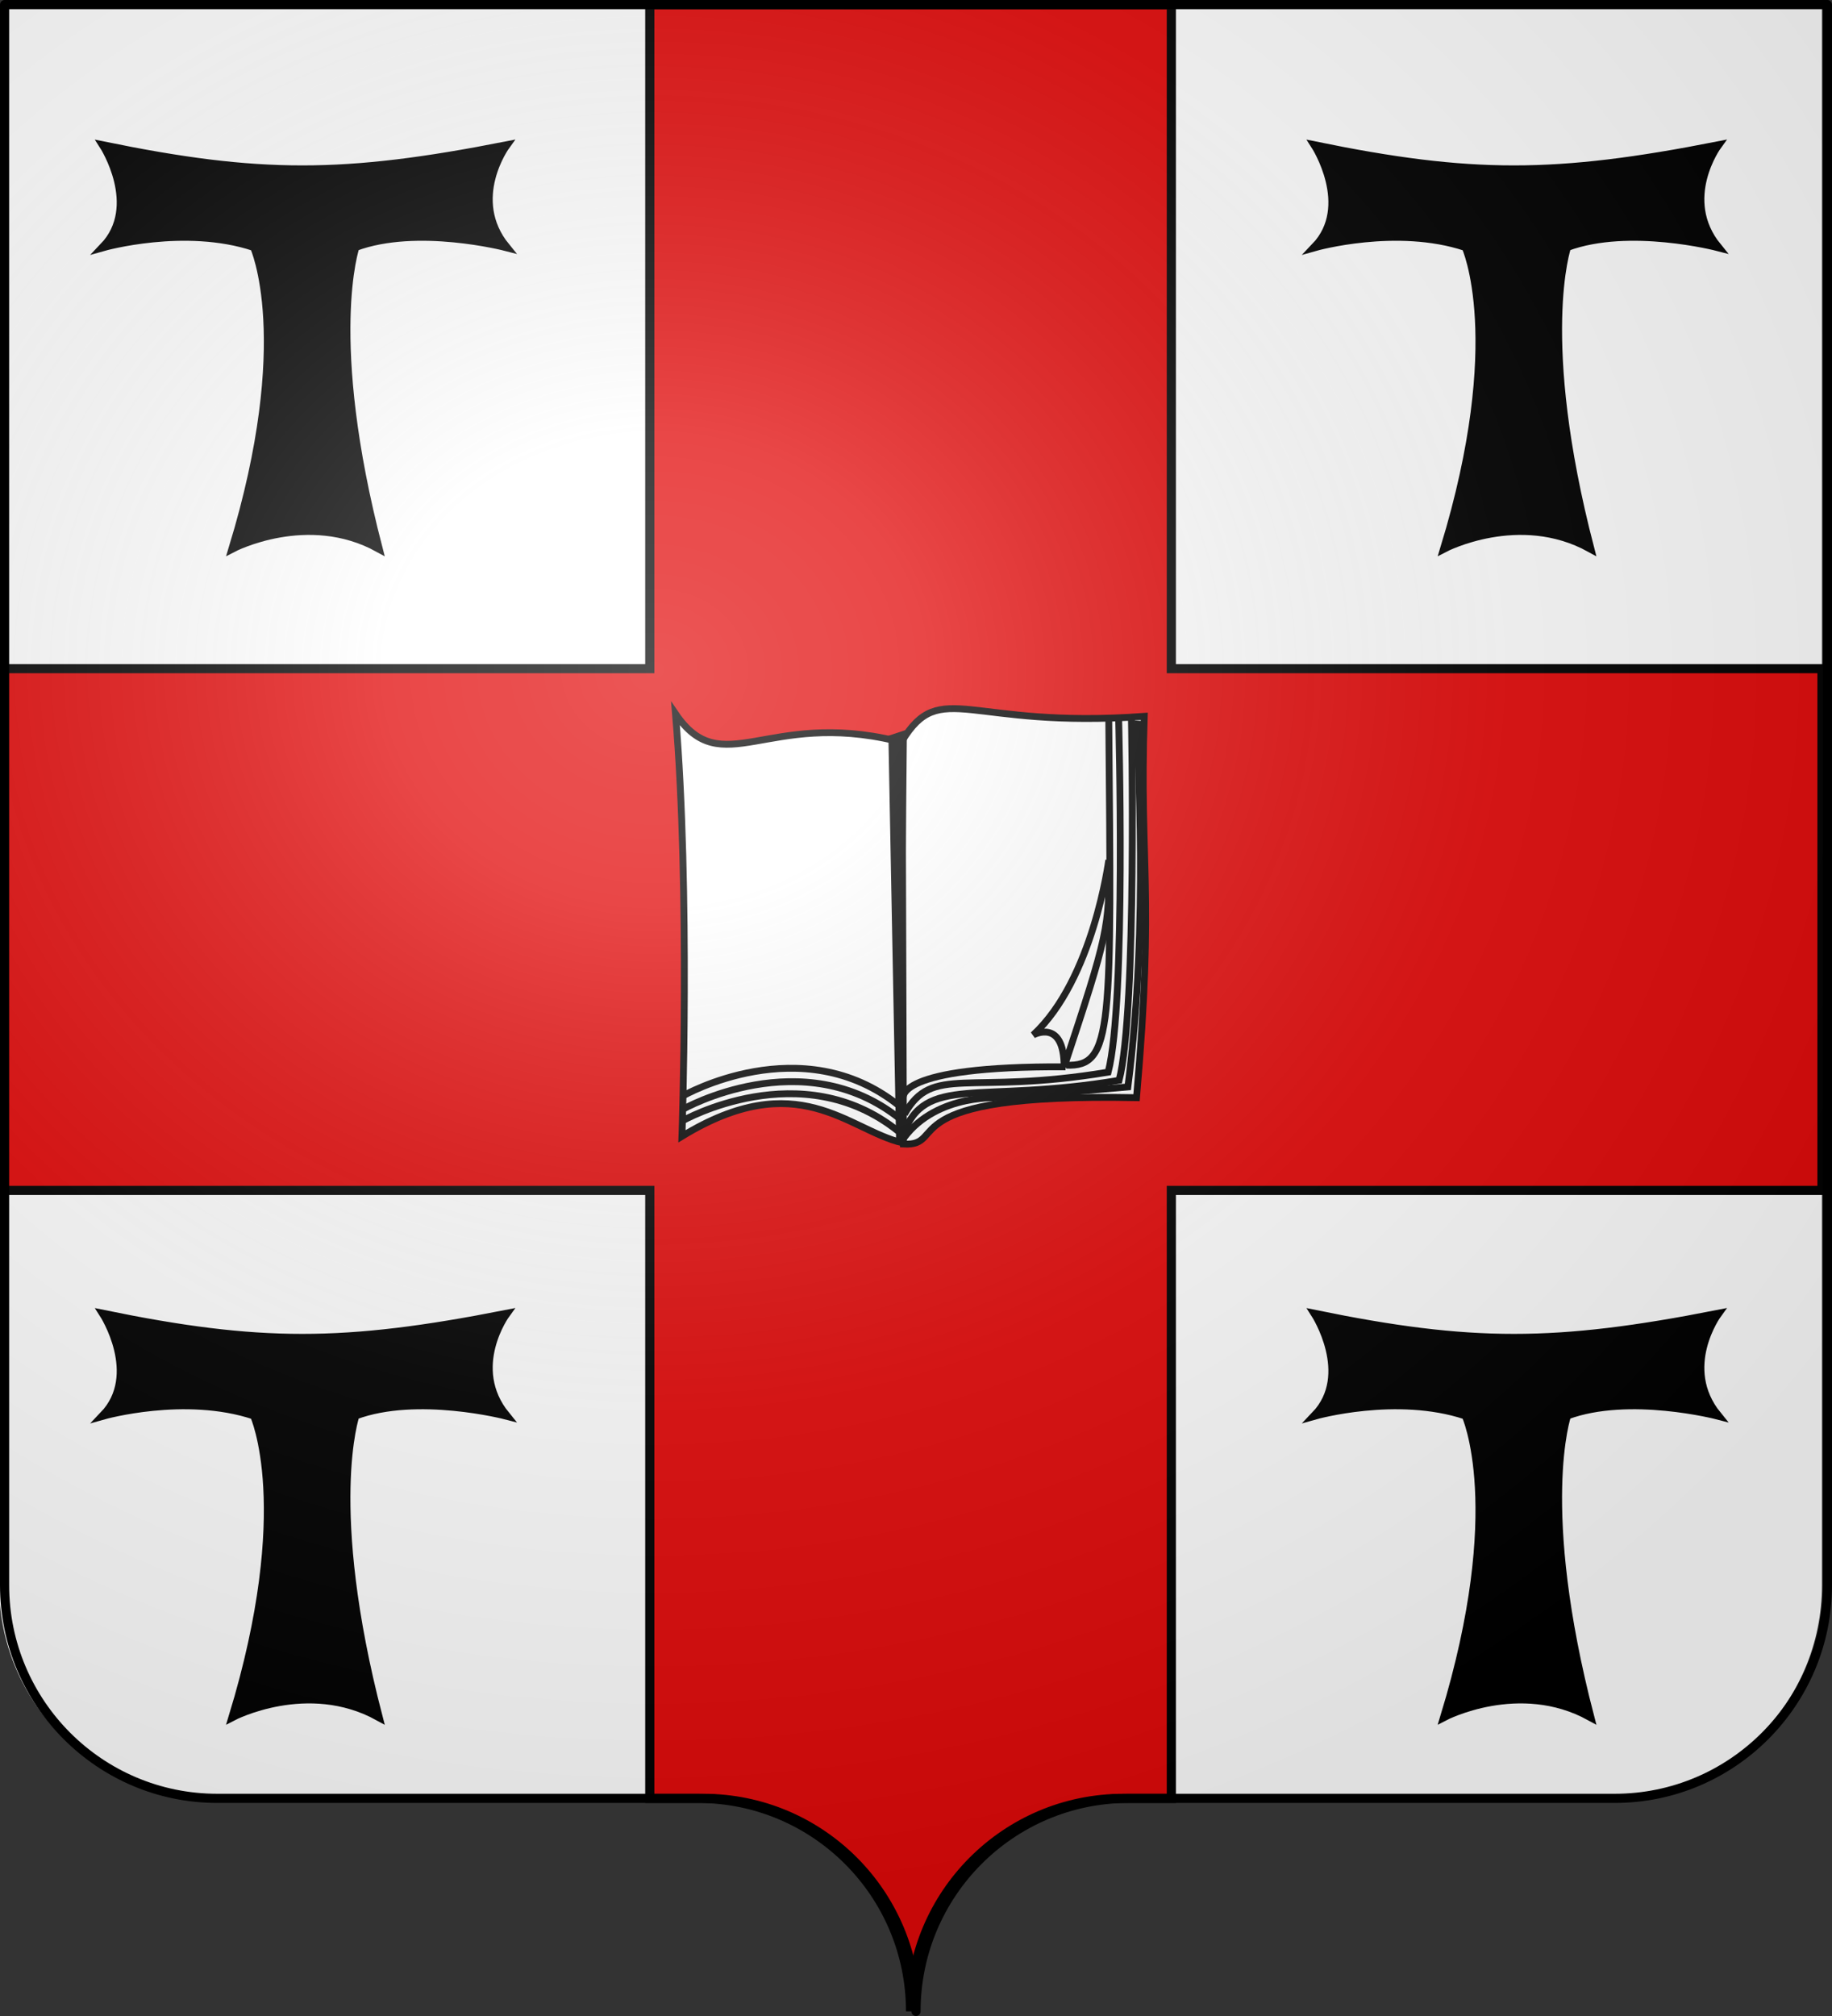 <?xml version="1.0" encoding="UTF-8" standalone="no"?>
<svg
   xmlns:dc="http://purl.org/dc/elements/1.1/"
   xmlns:cc="http://web.resource.org/cc/"
   xmlns:rdf="http://www.w3.org/1999/02/22-rdf-syntax-ns#"
   xmlns:svg="http://www.w3.org/2000/svg"
   xmlns="http://www.w3.org/2000/svg"
   xmlns:xlink="http://www.w3.org/1999/xlink"
   xmlns:sodipodi="http://sodipodi.sourceforge.net/DTD/sodipodi-0.dtd"
   xmlns:inkscape="http://www.inkscape.org/namespaces/inkscape"
   height="660"
   width="600"
   version="1.0"
   id="svg2"
   sodipodi:version="0.32"
   inkscape:version="0.44.1"
   sodipodi:docname="Blason_Jézainville_54.svg"
   sodipodi:docbase="G:\blasons">
  <rect width="100%" height="100%" fill="#333333" stroke="none"/>
  <sodipodi:namedview
     inkscape:window-height="712"
     inkscape:window-width="1024"
     inkscape:pageshadow="2"
     inkscape:pageopacity="0.0"
     guidetolerance="10.0"
     gridtolerance="10.0"
     objecttolerance="10.0"
     borderopacity="1.0"
     bordercolor="#666666"
     pagecolor="#ffffff"
     id="base"
     showgrid="false"
     height="660px"
     inkscape:zoom="0.63"
     inkscape:cx="152.09145"
     inkscape:cy="378.44006"
     inkscape:window-x="-4"
     inkscape:window-y="-4"
     inkscape:current-layer="layer1" />
  <desc
     id="desc4">Flag of Canton of Valais (Wallis)</desc>
  <defs
     id="defs6">
    <linearGradient
       id="linearGradient2893">
      <stop
         style="stop-color:white;stop-opacity:0.314;"
         offset="0"
         id="stop2895" />
      <stop
         id="stop2897"
         offset="0.19"
         style="stop-color:white;stop-opacity:0.251;" />
      <stop
         style="stop-color:#6b6b6b;stop-opacity:0.125;"
         offset="0.6"
         id="stop2901" />
      <stop
         style="stop-color:black;stop-opacity:0.125;"
         offset="1"
         id="stop2899" />
    </linearGradient>
    <radialGradient
       inkscape:collect="always"
       xlink:href="#linearGradient2893"
       id="radialGradient2883"
       cx="203.198"
       cy="218.01"
       fx="203.198"
       fy="218.01"
       r="300"
       gradientTransform="matrix(1.36,0,0,1.355,-79.528,-87.645)"
       gradientUnits="userSpaceOnUse" />
    <linearGradient
       id="linearGradient2955">
      <stop
         style="stop-color:white;stop-opacity:0;"
         offset="0"
         id="stop2965" />
      <stop
         style="stop-color:black;stop-opacity:0.646;"
         offset="1"
         id="stop2959" />
    </linearGradient>
    <radialGradient
       inkscape:collect="always"
       xlink:href="#linearGradient2955"
       id="radialGradient2961"
       cx="225.524"
       cy="218.901"
       fx="225.524"
       fy="218.901"
       r="300"
       gradientTransform="matrix(-4.167939e-4,2.183,-1.884,-3.599562e-4,615.597,-289.121)"
       gradientUnits="userSpaceOnUse" />
    <polygon
       id="star"
       transform="scale(53,53)"
       points="0,-1 0.588,0.809 -0.951,-0.309 0.951,-0.309 -0.588,0.809 0,-1 " />
    <clipPath
       id="clip">
      <path
         d="M 0,-200 L 0,600 L 300,600 L 300,-200 L 0,-200 z "
         id="path10" />
    </clipPath>
    <radialGradient
       inkscape:collect="always"
       xlink:href="#linearGradient2955"
       id="radialGradient1911"
       gradientUnits="userSpaceOnUse"
       gradientTransform="matrix(-4.167939e-4,2.183,-1.884,-3.599562e-4,1395.597,-309.121)"
       cx="225.524"
       cy="218.901"
       fx="225.524"
       fy="218.901"
       r="300" />
    <radialGradient
       inkscape:collect="always"
       xlink:href="#linearGradient2955"
       id="radialGradient2928"
       cx="-483.508"
       cy="153.928"
       fx="-483.508"
       fy="153.928"
       r="300"
       gradientTransform="matrix(0,2.342,-2.291,0,562.913,1323.77)"
       gradientUnits="userSpaceOnUse" />
    <radialGradient
       inkscape:collect="always"
       xlink:href="#linearGradient2893"
       id="radialGradient11919"
       gradientUnits="userSpaceOnUse"
       gradientTransform="matrix(1.551,0,0,1.35,-227.894,-51.264)"
       cx="285.186"
       cy="200.448"
       fx="285.186"
       fy="200.448"
       r="300" />
  </defs>
  <g
     inkscape:groupmode="layer"
     id="layer1"
     inkscape:label="Fond écu">
    <path
       id="path2014"
       style="fill:white;fill-opacity:1;fill-rule:nonzero;stroke:none;stroke-width:5;stroke-linecap:round;stroke-linejoin:round;stroke-miterlimit:4;stroke-dashoffset:0;stroke-opacity:1"
       d="M 298.213,658.499 C 298.213,619.995 329.416,588.746 367.863,588.746 C 406.309,588.746 488.616,588.746 527.063,588.746 C 565.509,588.746 596.713,557.496 596.713,518.992 L 596.713,1.5 L -0.287,1.5 L -0.287,518.992 C -0.287,557.496 30.916,588.746 69.363,588.746 C 107.81,588.746 190.116,588.746 228.563,588.746 C 267.01,588.746 298.213,619.995 298.213,658.499 z "
       sodipodi:nodetypes="cssccccssc" />
    <path
       style="fill:#e20909;fill-opacity:1;stroke:black;stroke-width:3;stroke-opacity:1;display:inline;stroke-miterlimit:4;stroke-dasharray:none"
       d="M 212.812 1.5 L 212.812 218.906 L -0.281 218.906 L -0.281 389.719 L 212.812 389.719 L 212.812 588.75 C 217.39 588.75 224.759 588.75 228.562 588.75 C 267.009 588.75 298.219 619.996 298.219 658.5 C 298.219 619.996 329.428 588.75 367.875 588.75 C 371.679 588.75 379.047 588.75 383.625 588.75 L 383.625 389.719 L 596.719 389.719 L 596.719 218.906 L 383.625 218.906 L 383.625 1.5 L 212.812 1.5 z "
       id="rect2783" />
    <g
       id="g17762"
       transform="translate(-3.438,0)">
      <g
         id="g17752">
        <path
           sodipodi:nodetypes="ccccccccc"
           id="path3527"
           d="M 37.344,47.662 C 37.344,47.662 50.11,67.486 37.344,80.833 C 37.344,80.833 64.021,73.289 86.653,80.833 C 86.653,80.833 100.579,110.976 79.689,179.449 C 79.689,179.449 104.156,166.683 127.367,179.449 C 109.499,110.767 119.824,80.833 119.824,80.833 C 140.134,73.289 169.132,80.833 169.132,80.833 C 156.366,65.165 169.132,47.662 169.132,47.662 C 115.918,58.107 88.409,58.107 37.344,47.662 z "
           style="fill:black;fill-opacity:1;stroke:black;stroke-width:2.69;stroke-miterlimit:4;stroke-dasharray:none;stroke-opacity:1;display:inline" />
        <path
           style="fill:black;fill-opacity:1;stroke:black;stroke-width:2.69;stroke-miterlimit:4;stroke-dasharray:none;stroke-opacity:1;display:inline"
           d="M 37.344,430.201 C 37.344,430.201 50.11,450.026 37.344,463.372 C 37.344,463.372 64.021,455.829 86.653,463.372 C 86.653,463.372 100.579,493.516 79.689,561.989 C 79.689,561.989 104.156,549.223 127.367,561.989 C 109.499,493.307 119.824,463.372 119.824,463.372 C 140.134,455.829 169.132,463.372 169.132,463.372 C 156.366,447.705 169.132,430.201 169.132,430.201 C 115.918,440.646 88.409,440.646 37.344,430.201 z "
           id="path17750"
           sodipodi:nodetypes="ccccccccc" />
      </g>
      <g
         transform="translate(396.825,0)"
         id="g17756">
        <path
           style="fill:black;fill-opacity:1;stroke:black;stroke-width:2.69;stroke-miterlimit:4;stroke-dasharray:none;stroke-opacity:1;display:inline"
           d="M 37.344,47.662 C 37.344,47.662 50.11,67.486 37.344,80.833 C 37.344,80.833 64.021,73.289 86.653,80.833 C 86.653,80.833 100.579,110.976 79.689,179.449 C 79.689,179.449 104.156,166.683 127.367,179.449 C 109.499,110.767 119.824,80.833 119.824,80.833 C 140.134,73.289 169.132,80.833 169.132,80.833 C 156.366,65.165 169.132,47.662 169.132,47.662 C 115.918,58.107 88.409,58.107 37.344,47.662 z "
           id="path17758"
           sodipodi:nodetypes="ccccccccc" />
        <path
           sodipodi:nodetypes="ccccccccc"
           id="path17760"
           d="M 37.344,430.201 C 37.344,430.201 50.11,450.026 37.344,463.372 C 37.344,463.372 64.021,455.829 86.653,463.372 C 86.653,463.372 100.579,493.516 79.689,561.989 C 79.689,561.989 104.156,549.223 127.367,561.989 C 109.499,493.307 119.824,463.372 119.824,463.372 C 140.134,455.829 169.132,463.372 169.132,463.372 C 156.366,447.705 169.132,430.201 169.132,430.201 C 115.918,440.646 88.409,440.646 37.344,430.201 z "
           style="fill:black;fill-opacity:1;stroke:black;stroke-width:2.69;stroke-miterlimit:4;stroke-dasharray:none;stroke-opacity:1;display:inline" />
      </g>
    </g>
    <g
       id="g14628"
       transform="matrix(1.486,0,0,1.486,214.91,223.972)"
       style="stroke:black;stroke-width:1.509;stroke-miterlimit:4;stroke-dasharray:none;stroke-opacity:1;display:inline">
      <path
         sodipodi:nodetypes="ccccc"
         id="path2106"
         d="M 52.79,12.488 L 54.21,101.04 C 42.289,98.202 31.22,84.011 5.676,99.621 C 5.676,99.621 7.556,45.959 4.257,6.528 C 14.475,21.57 24.408,5.676 52.79,12.488 z "
         style="fill:white;fill-opacity:1;fill-rule:evenodd;stroke:black;stroke-width:1.509;stroke-linecap:butt;stroke-linejoin:miter;stroke-miterlimit:4;stroke-dasharray:none;stroke-opacity:1" />
      <path
         style="fill:white;fill-opacity:1;fill-rule:evenodd;stroke:black;stroke-width:1.509;stroke-linecap:butt;stroke-linejoin:miter;stroke-miterlimit:4;stroke-dasharray:none;stroke-opacity:1"
         d="M 54.21,12.488 L 54.493,101.324 C 64.711,101.891 50.729,90.053 105.865,91.106 C 109.879,44.947 106.477,40.506 107.568,7.095 C 68.684,9.934 62.724,-1.419 54.21,12.488 z "
         id="path2993"
         sodipodi:nodetypes="ccccc" />
      <path
         sodipodi:nodetypes="cc"
         id="path2995"
         d="M 53.324,98.481 C 31.928,81.369 5.784,96.211 5.784,96.211"
         style="fill:none;fill-opacity:1;fill-rule:evenodd;stroke:black;stroke-width:1.509;stroke-linecap:butt;stroke-linejoin:miter;stroke-miterlimit:4;stroke-dasharray:none;stroke-opacity:1" />
      <path
         style="fill:none;fill-opacity:1;fill-rule:evenodd;stroke:black;stroke-width:1.509;stroke-linecap:butt;stroke-linejoin:miter;stroke-miterlimit:4;stroke-dasharray:none;stroke-opacity:1"
         d="M 53.725,95.779 C 32.329,78.667 5.901,93.65 5.901,93.65"
         id="path3882"
         sodipodi:nodetypes="cc" />
      <path
         sodipodi:nodetypes="cc"
         id="path3884"
         d="M 53.466,92.827 C 32.07,75.715 5.926,90.699 5.926,90.699"
         style="fill:none;fill-opacity:1;fill-rule:evenodd;stroke:black;stroke-width:1.509;stroke-linecap:butt;stroke-linejoin:miter;stroke-miterlimit:4;stroke-dasharray:none;stroke-opacity:1" />
      <path
         style="fill:none;fill-opacity:1;fill-rule:evenodd;stroke:black;stroke-width:1.509;stroke-linecap:butt;stroke-linejoin:miter;stroke-miterlimit:4;stroke-dasharray:none;stroke-opacity:1"
         d="M 54.39,99.341 C 59.233,85.834 70.983,92.487 102.025,87.288 C 106.02,71.859 104.737,7.469 104.737,7.469"
         id="path3886"
         sodipodi:nodetypes="ccc" />
      <path
         sodipodi:nodetypes="ccc"
         id="path3888"
         d="M 54.722,94.735 C 60.971,83.636 68.574,90.68 99.617,85.482 C 103.611,70.053 101.927,7.645 101.927,7.645"
         style="fill:none;fill-opacity:1;fill-rule:evenodd;stroke:black;stroke-width:1.509;stroke-linecap:butt;stroke-linejoin:miter;stroke-miterlimit:4;stroke-dasharray:none;stroke-opacity:1" />
      <path
         sodipodi:nodetypes="cc"
         id="path3890"
         d="M 99.743,7.591 C 100.345,75.826 100.721,84.371 90.361,83.945"
         style="fill:none;fill-opacity:1;fill-rule:evenodd;stroke:black;stroke-width:1.509;stroke-linecap:butt;stroke-linejoin:miter;stroke-miterlimit:4;stroke-dasharray:none;stroke-opacity:1" />
      <path
         sodipodi:nodetypes="cccc"
         id="path4777"
         d="M 99.743,38.765 C 99.743,38.765 96.332,65.056 83.086,77.298 C 83.086,77.298 89.909,73.485 89.909,84.322 C 99.575,55.167 99.944,53.416 99.743,38.765 z "
         style="fill:white;fill-opacity:1;fill-rule:evenodd;stroke:black;stroke-width:1.509;stroke-linecap:butt;stroke-linejoin:miter;stroke-miterlimit:4;stroke-dasharray:none;stroke-opacity:1" />
      <path
         id="path8339"
         d="M 51.939,11.92 L 53.642,101.04 L 54.493,11.069 L 51.939,11.92 z "
         style="fill:black;fill-opacity:1;fill-rule:evenodd;stroke:black;stroke-width:1.509;stroke-linecap:butt;stroke-linejoin:miter;stroke-miterlimit:4;stroke-dasharray:none;stroke-opacity:1" />
      <path
         style="fill:none;fill-opacity:1;fill-rule:evenodd;stroke:black;stroke-width:1.509;stroke-linecap:butt;stroke-linejoin:miter;stroke-miterlimit:4;stroke-dasharray:none;stroke-opacity:1"
         d="M 90.22,84.313 C 52.221,84.088 54.459,91.266 54.459,91.266"
         id="path10199"
         sodipodi:nodetypes="cc" />
      <path
         sodipodi:nodetypes="cccc"
         id="path10201"
         d="M 54.588,99.976 C 62.013,89.941 76.262,91.145 76.262,91.145 L 103.958,88.737 C 108.774,51.208 105.764,16.087 106.165,8.059"
         style="fill:none;fill-rule:evenodd;stroke:black;stroke-width:1.509;stroke-linecap:butt;stroke-linejoin:miter;stroke-miterlimit:4;stroke-dasharray:none;stroke-opacity:1" />
    </g>
  </g>
  <g
     inkscape:groupmode="layer"
     id="layer2"
     inkscape:label="Meubles"
     sodipodi:insensitive="true" />
  <g
     inkscape:groupmode="layer"
     id="layer3"
     inkscape:label="Reflet final"
     sodipodi:insensitive="true">
    <path
       id="path2875"
       style="fill:url(#radialGradient11919);fill-opacity:1;fill-rule:evenodd;stroke:none;stroke-width:3;stroke-linecap:butt;stroke-linejoin:miter;stroke-miterlimit:4;stroke-dasharray:none;stroke-opacity:1"
       d="M 1.5,1.5 L 1.5,518.991 C 1.5,557.496 32.703,588.746 71.15,588.746 C 109.597,588.746 191.903,588.746 230.35,588.746 C 268.797,588.745 300,619.996 300,658.5 C 300,619.996 331.203,588.746 369.65,588.746 C 408.097,588.745 490.403,588.746 528.85,588.746 C 567.297,588.746 598.5,557.496 598.5,518.991 L 598.5,1.5 L 1.5,1.5 z " />
  </g>
  <g
     inkscape:groupmode="layer"
     id="layer4"
     inkscape:label="Contour final"
     sodipodi:insensitive="true">
    <path
       id="path1572"
       style="fill:none;fill-opacity:1;fill-rule:nonzero;stroke:black;stroke-width:3;stroke-linecap:round;stroke-linejoin:round;stroke-miterlimit:4;stroke-dasharray:none;stroke-dashoffset:0;stroke-opacity:1"
       d="M 300,658.5 C 300,619.996 331.203,588.746 369.65,588.746 C 408.097,588.746 490.403,588.746 528.85,588.746 C 567.297,588.746 598.5,557.497 598.5,518.993 L 598.5,1.5 L 1.5,1.5 L 1.5,518.993 C 1.5,557.497 32.703,588.746 71.15,588.746 C 109.597,588.746 191.903,588.746 230.35,588.746 C 268.797,588.746 300,619.996 300,658.5 z "
       sodipodi:nodetypes="cssccccssc" />
  </g>
</svg>
